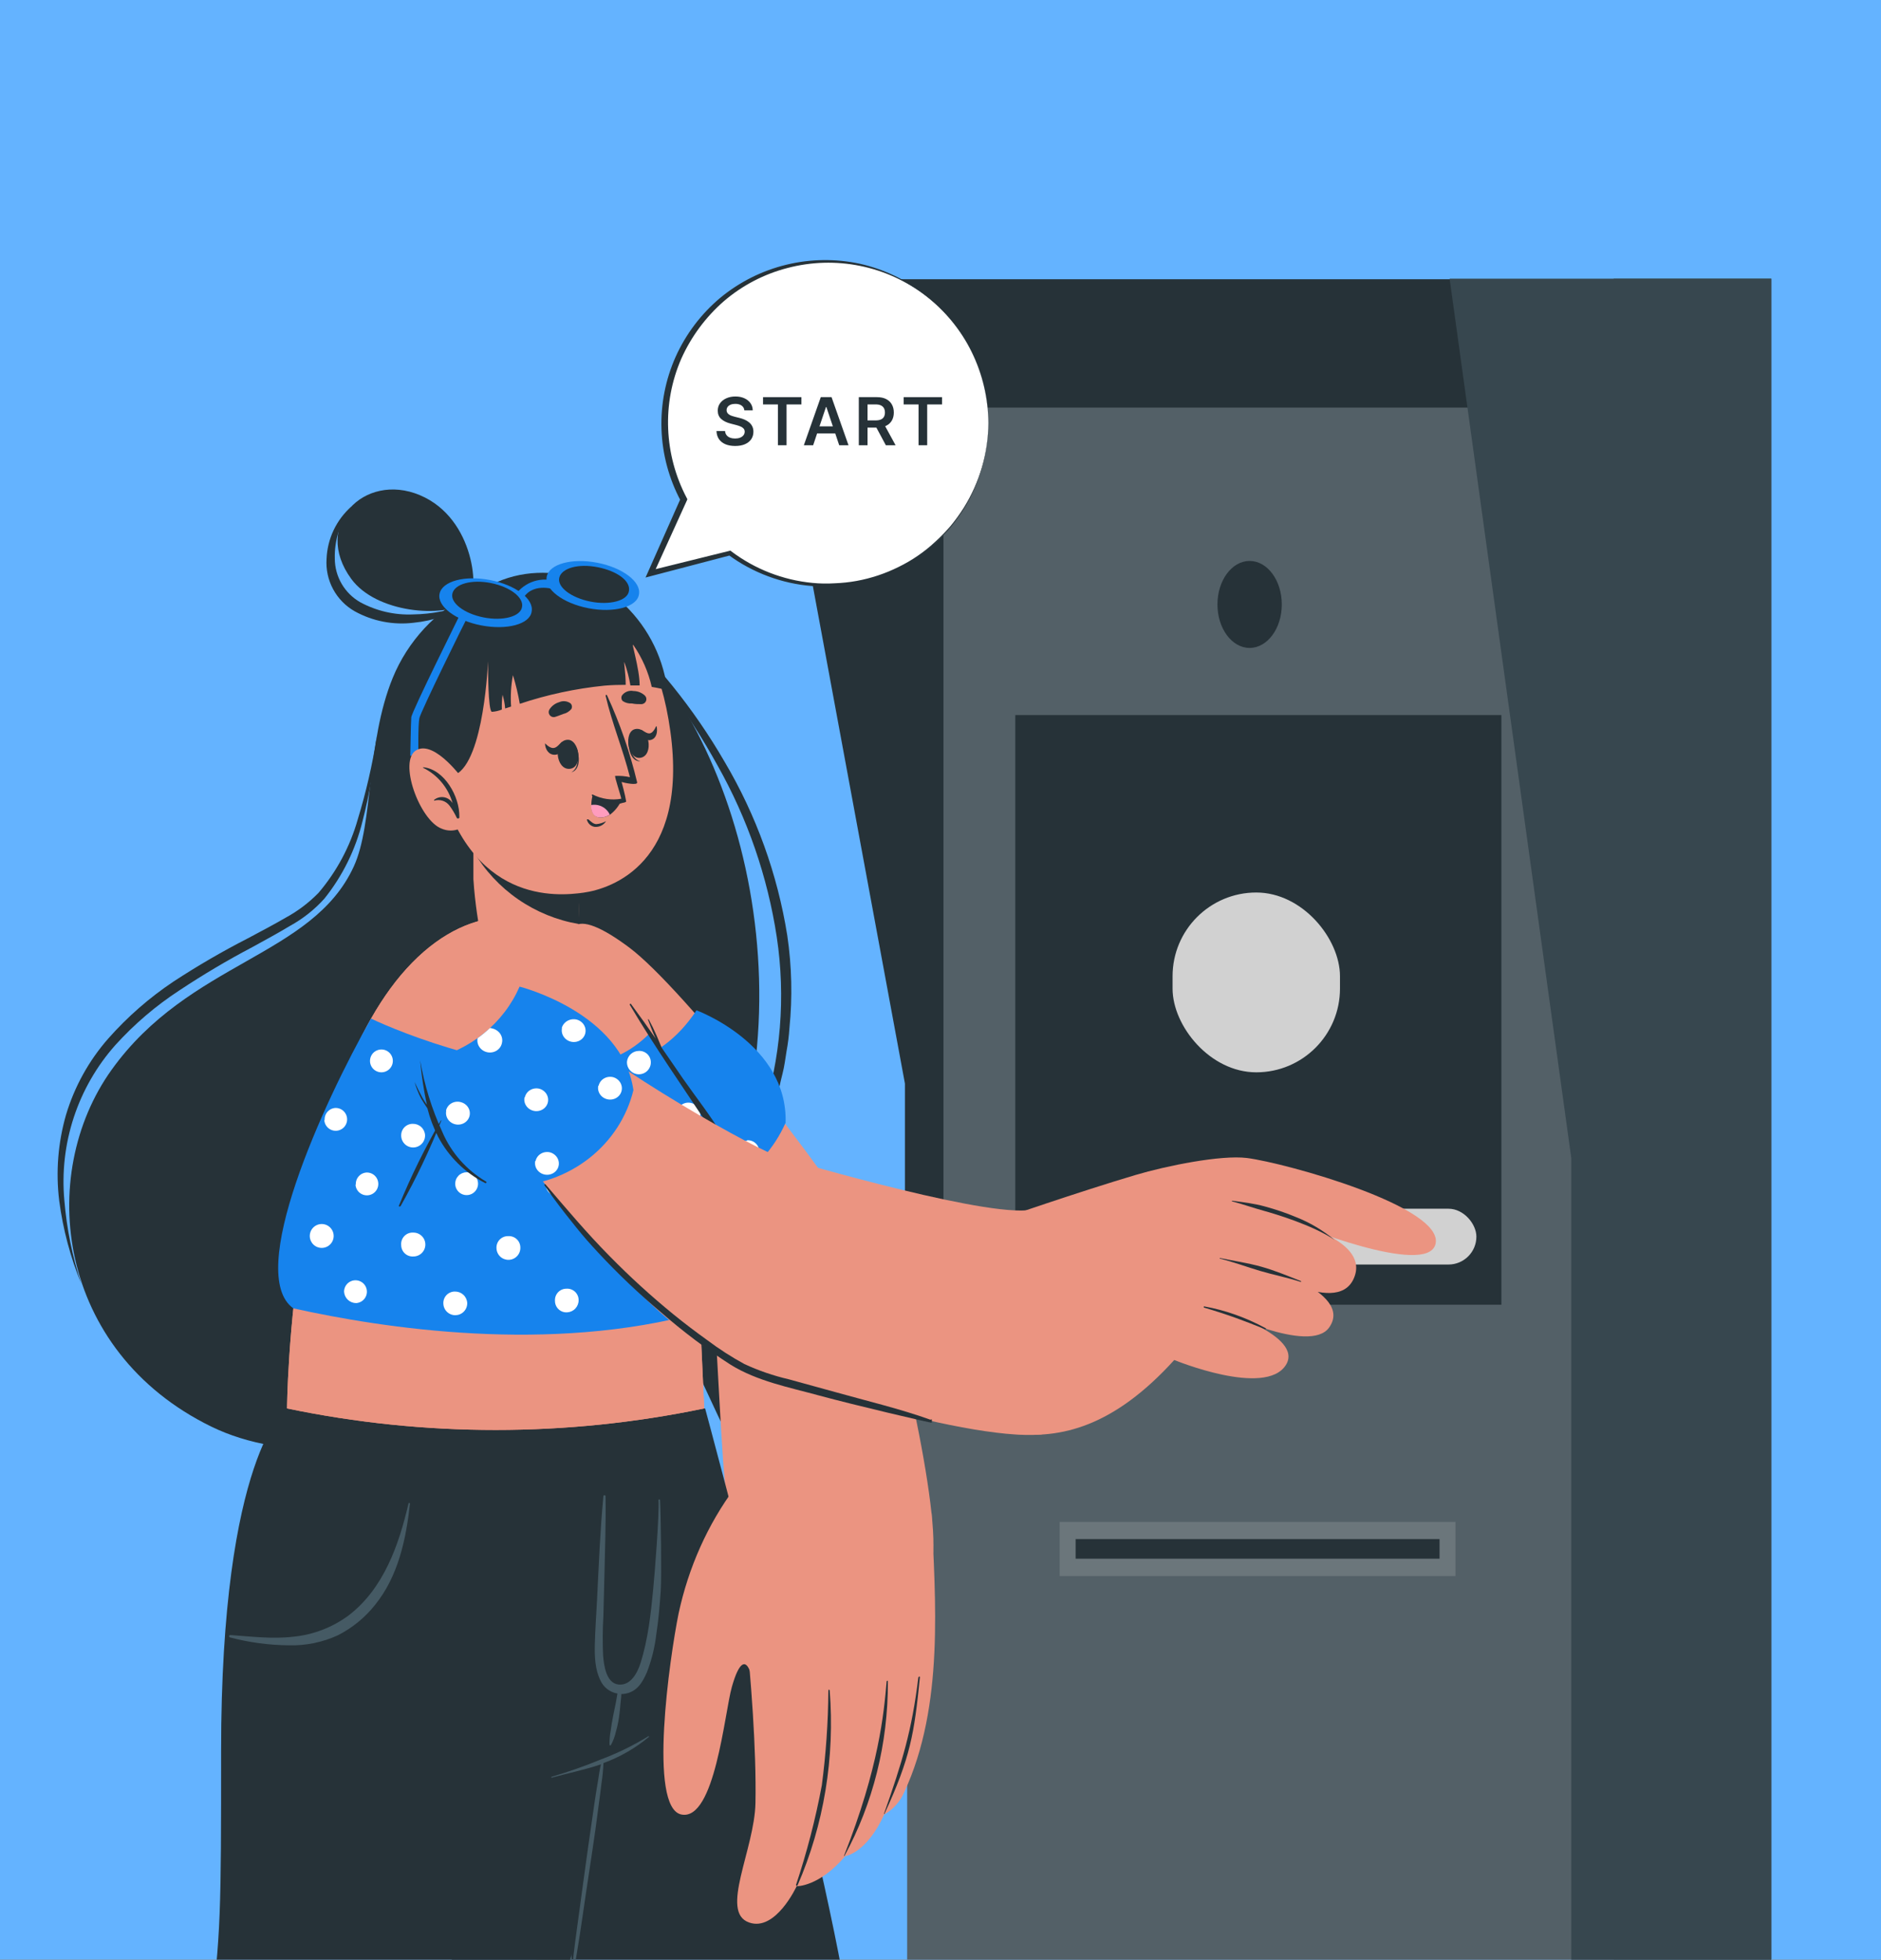<svg width="311" height="324" viewBox="0 0 311 324" fill="none" xmlns="http://www.w3.org/2000/svg">
<rect x="0" y="0" width="311" height="324" fill="#333333" stroke="none"/>
<g clip-path="url(#clip0_1_1929)">
<rect width="326" height="328" transform="translate(-4 -4)" fill="#64B3FF"/>
<path d="M149.987 348H266.794V193.848L149.987 193.848V348Z" fill="#536067"/>
<path d="M125.015 46.205L156.019 68.932L156.319 198.569H149.618V179.15L125.015 46.205Z" fill="#263238"/>
<path d="M240.944 46.173L244.62 68.914H155.948L124.957 46.173H240.944Z" fill="#263238"/>
<path d="M260.007 67.388H155.989V200.036H260.007V67.388Z" fill="#536067"/>
<path d="M248.235 118.229H167.867V215.722H248.235V118.229Z" fill="#263238"/>
<path d="M259.791 348H292.866V46.075L239.677 46.075L259.791 191.472V348Z" fill="#37474F"/>
<path d="M292.867 46.075H266.794V348H292.867V46.075Z" fill="#37474F"/>
<path opacity="0.2" d="M240.646 251.624H175.208V260.582H240.646V251.624Z" fill="#CECECE"/>
<path d="M238.012 254.469H177.841V257.711H238.012V254.469Z" fill="#263238"/>
<ellipse cx="206.61" cy="99.936" rx="5.319" ry="7.19" fill="#263238"/>
<rect x="216.424" y="199.848" width="27.679" height="9.226" rx="4.613" fill="#D1D1D1"/>
<rect x="193.87" y="147.566" width="27.679" height="29.729" rx="13.84" fill="#D1D1D1"/>
<path d="M96.047 98.968C119.831 113.325 135.076 160.855 118.716 199.09C104.85 231.432 58.983 247.621 34.935 235.871C9.394 223.384 5.975 194.311 18.443 176.893C31.326 158.909 51.634 158.21 58.492 143.267C61.779 136.108 60.532 122.846 64.933 112.078C69.864 99.988 83.843 91.657 96.047 98.968Z" fill="#263238"/>
<path d="M77.421 99.528C79.31 98.225 78.63 85.738 69.411 81.865C60.192 77.992 51.578 86.852 58.077 95.712C62.176 101.323 73.208 102.286 77.421 99.528Z" fill="#263238"/>
<path d="M62.308 121.732C61.926 126.457 61.136 131.141 59.947 135.73C58.809 140.422 56.656 144.808 53.637 148.576C52.012 150.381 50.097 151.9 47.97 153.072C45.929 154.3 43.833 155.433 41.773 156.567C37.617 158.752 33.576 161.148 29.664 163.745C25.766 166.29 22.211 169.325 19.085 172.775C15.995 176.252 13.652 180.326 12.199 184.746C10.747 189.165 10.216 193.835 10.641 198.467C11.029 203.158 11.967 207.786 13.437 212.257C11.638 207.861 10.412 203.252 9.791 198.543C9.203 193.767 9.589 188.921 10.924 184.299C12.316 179.662 14.687 175.378 17.876 171.736C21.056 168.135 24.688 164.96 28.682 162.291C32.658 159.688 36.77 157.298 40.999 155.131C43.096 154.017 45.174 152.921 47.195 151.75C49.212 150.659 51.052 149.271 52.655 147.631C55.673 144.093 57.89 139.942 59.153 135.466C60.528 130.968 61.582 126.379 62.308 121.732Z" fill="#263238"/>
<path d="M100.732 102.312C108.27 109.168 114.706 117.146 119.812 125.964C125.034 134.794 128.546 144.529 130.164 154.659C130.916 159.738 131.037 164.89 130.523 169.998C130.44 171.266 130.282 172.528 130.051 173.777C129.843 175.042 129.692 176.327 129.371 177.555C129.05 178.783 128.804 180.067 128.464 181.333L127.274 184.979C123.8 194.585 118.494 203.426 111.651 211.011C113.106 208.914 114.674 206.949 116.053 204.833C117.432 202.718 118.83 200.602 119.963 198.354C122.454 193.981 124.48 189.359 126.008 184.563C129.097 174.997 129.925 164.845 128.426 154.905C126.909 144.944 123.593 135.342 118.641 126.568C113.754 117.72 107.733 109.547 100.732 102.255V102.312Z" fill="#263238"/>
<path d="M58.133 83.716C56.251 86.208 55.272 89.266 55.356 92.387C55.365 93.846 55.758 95.277 56.493 96.537C57.23 97.797 58.283 98.841 59.55 99.566C62.228 101.021 65.251 101.72 68.296 101.587C69.851 101.565 71.4 101.4 72.925 101.096C74.49 100.86 75.997 100.327 77.364 99.528C76.149 100.622 74.712 101.441 73.151 101.927C71.603 102.456 70 102.804 68.372 102.966C65.017 103.37 61.62 102.709 58.662 101.077C57.143 100.218 55.898 98.945 55.072 97.407C54.246 95.869 53.873 94.129 53.996 92.387C54.062 90.737 54.463 89.117 55.174 87.627C55.885 86.136 56.892 84.806 58.133 83.716Z" fill="#263238"/>
<path d="M142.595 280.435L141.915 280.605C131.411 260.052 100.846 202.17 93.818 168.468C91.929 159.854 92.892 156.246 94.895 155.566L142.595 280.435Z" fill="#263238"/>
<path d="M120.169 247.854C119.324 242.615 118.534 221.104 117.693 210.582C117.418 207.054 101.027 175.872 96.202 163.453C91.659 151.799 94.869 149.817 104.03 156.658C113.192 163.499 137.133 194.384 142.291 203.585C147.448 212.785 155.439 249.096 154.208 257.369C153.343 262.998 121.005 253.002 120.169 247.854Z" fill="#EB9481"/>
<path d="M99.702 176.489C99.702 176.489 108.826 176.735 115.154 167.043C115.154 167.043 130.267 172.597 129.889 185.632C128.023 189.851 124.872 193.373 120.886 195.697C116.901 198.02 112.284 199.027 107.693 198.573C107.693 198.573 98.285 194.87 99.702 176.489Z" fill="#1683ED"/>
<path d="M100.335 184.223C99.969 184.248 99.617 184.381 99.324 184.603C99.032 184.826 98.81 185.129 98.687 185.476C98.564 185.822 98.545 186.197 98.632 186.555C98.72 186.912 98.909 187.236 99.178 187.487C99.447 187.738 99.783 187.906 100.145 187.969C100.508 188.031 100.88 187.987 101.218 187.841C101.555 187.695 101.843 187.453 102.045 187.146C102.248 186.839 102.356 186.48 102.357 186.112C102.357 185.852 102.305 185.595 102.201 185.357C102.098 185.119 101.947 184.904 101.758 184.727C101.568 184.55 101.344 184.413 101.099 184.327C100.854 184.24 100.594 184.205 100.335 184.223ZM113.767 182.239C113.251 182.264 112.765 182.489 112.412 182.866C112.059 183.244 111.867 183.744 111.878 184.26C111.878 184.784 112.086 185.286 112.456 185.656C112.826 186.027 113.328 186.235 113.852 186.235C114.376 186.235 114.878 186.027 115.248 185.656C115.618 185.286 115.826 184.784 115.826 184.26C115.839 183.985 115.795 183.709 115.697 183.452C115.599 183.194 115.448 182.959 115.255 182.762C115.061 182.565 114.829 182.41 114.573 182.307C114.317 182.204 114.043 182.155 113.767 182.164V182.239ZM123.515 188.605C123.148 188.631 122.796 188.763 122.504 188.986C122.211 189.209 121.989 189.512 121.866 189.859C121.744 190.205 121.724 190.58 121.812 190.937C121.899 191.295 122.088 191.619 122.357 191.87C122.626 192.121 122.962 192.288 123.324 192.351C123.687 192.414 124.06 192.37 124.397 192.224C124.735 192.078 125.022 191.836 125.225 191.529C125.427 191.222 125.535 190.862 125.536 190.495C125.547 190.229 125.502 189.963 125.404 189.716C125.306 189.469 125.156 189.245 124.965 189.06C124.774 188.874 124.547 188.731 124.297 188.64C124.047 188.548 123.78 188.511 123.515 188.53V188.605ZM109.101 193.517C108.841 193.516 108.584 193.569 108.346 193.672C108.108 193.775 107.893 193.927 107.716 194.116C107.539 194.306 107.403 194.53 107.316 194.775C107.229 195.019 107.194 195.279 107.212 195.538C107.212 196.062 107.42 196.564 107.79 196.934C108.16 197.305 108.662 197.513 109.186 197.513C109.709 197.513 110.212 197.305 110.582 196.934C110.952 196.564 111.16 196.062 111.16 195.538C111.192 195.258 111.162 194.975 111.07 194.708C110.979 194.442 110.829 194.199 110.631 193.998C110.434 193.797 110.194 193.643 109.929 193.546C109.664 193.45 109.381 193.414 109.101 193.442V193.517Z" fill="white"/>
<path d="M60.573 232.866C60.573 232.866 75.562 328.3 76.185 334.285H140.56C137.329 309.534 116.583 232.866 116.583 232.866H60.573Z" fill="#263238"/>
<path d="M89.07 270.231H74.161C74.161 270.231 84.514 308.289 91.611 334.528H95.634L89.07 270.231Z" fill="#455A64"/>
<path d="M89.689 334.366C98.231 324.64 113.491 232.736 113.491 232.736L47.362 232.794C47.362 232.794 36.556 240.63 36.556 289.511C36.556 315.198 36.556 320.455 34.612 334.366H89.689Z" fill="#263238"/>
<path d="M98.349 271.812C98.412 269.392 98.584 266.973 98.711 264.553C98.998 258.819 99.222 253.085 99.762 247.392C99.762 247.345 99.781 247.3 99.814 247.266C99.848 247.233 99.893 247.214 99.941 247.214C99.988 247.214 100.033 247.233 100.066 247.266C100.1 247.3 100.119 247.345 100.119 247.392C100.193 251.813 100.021 256.245 99.929 260.666C99.883 262.873 99.82 265.086 99.757 267.3C99.635 269.409 99.62 271.524 99.711 273.635C99.831 275.229 100.188 278.326 102.302 278.521C104.29 278.698 105.382 276.583 105.882 275.034C107.14 271.101 107.606 266.852 107.996 262.758C108.244 260.333 109.014 250.471 108.876 248.023C108.876 247.862 109.117 247.868 109.128 248.023C109.266 250.517 109.404 260.551 109.243 263.039C109.082 265.425 108.881 267.821 108.514 270.189C108.266 272.349 107.743 274.469 106.956 276.496C106.221 278.171 105.348 279.656 103.434 280.023C103.201 280.068 102.965 280.091 102.727 280.092C102.727 280.608 102.635 281.124 102.595 281.628C102.538 282.431 102.44 283.228 102.331 284.025C102.215 284.8 102.048 285.566 101.831 286.318C101.66 287.091 101.382 287.836 101.004 288.532C100.989 288.553 100.967 288.569 100.943 288.578C100.918 288.587 100.891 288.588 100.866 288.581C100.841 288.574 100.819 288.56 100.802 288.54C100.785 288.519 100.776 288.495 100.774 288.469C100.757 287.699 100.823 286.931 100.969 286.175C101.078 285.395 101.187 284.61 101.348 283.841C101.509 283.073 101.653 282.322 101.814 281.548C101.917 281.043 101.992 280.522 102.084 280.006C101.47 279.903 100.891 279.65 100.399 279.268C99.908 278.887 99.519 278.39 99.268 277.821C98.372 276.038 98.297 273.836 98.349 271.812Z" fill="#455A64"/>
<path d="M38.054 270.333C41.556 270.573 45.012 271.021 48.526 270.608C51.835 270.279 54.994 269.057 57.667 267.071C63.443 262.633 65.974 255.381 67.539 248.576C67.548 248.547 67.567 248.523 67.592 248.507C67.617 248.491 67.647 248.484 67.677 248.488C67.706 248.492 67.733 248.507 67.753 248.529C67.773 248.552 67.784 248.58 67.785 248.61C67.133 254.509 65.848 260.615 61.997 265.368C60.332 267.461 58.238 269.17 55.856 270.378C53.311 271.545 50.534 272.11 47.737 272.03C44.459 272.001 41.196 271.564 38.025 270.728C37.979 270.717 37.937 270.69 37.909 270.652C37.881 270.613 37.867 270.566 37.87 270.518C37.874 270.47 37.894 270.425 37.928 270.391C37.962 270.357 38.006 270.336 38.054 270.333Z" fill="#455A64"/>
<path d="M107.185 287.071C104.707 288.599 102.086 289.881 99.36 290.9C96.692 292.003 93.968 292.96 91.198 293.769C91.182 293.775 91.168 293.786 91.159 293.799C91.149 293.813 91.144 293.829 91.144 293.846C91.144 293.863 91.149 293.879 91.159 293.893C91.168 293.906 91.182 293.917 91.198 293.923C93.911 293.167 96.656 292.636 99.36 291.707C99.135 292.616 99.013 293.555 98.87 294.464C98.666 295.628 98.482 296.802 98.309 297.976C97.952 300.335 97.645 302.693 97.288 305.042C96.646 309.759 95.972 314.466 95.35 319.183C94.993 321.807 94.656 324.442 94.432 327.076C94.432 327.188 94.605 327.209 94.626 327.076C95.554 322.42 96.187 317.713 96.88 313.016C97.574 308.319 98.339 303.623 98.921 298.916C99.105 297.568 99.288 296.22 99.451 294.831C99.621 293.722 99.73 292.604 99.778 291.482H99.829C102.531 290.491 105.043 289.044 107.256 287.204C107.399 287.163 107.267 287 107.185 287.071Z" fill="#455A64"/>
<path d="M115.713 217.018L116.431 232.867C93.685 237.612 70.205 237.612 47.46 232.867C47.46 232.867 47.8 179.973 68.126 159.193C78.29 148.803 89.832 149.955 96.973 157.643C98.862 159.533 120.133 185.867 122.155 197.163C123.893 207.1 115.713 217.018 115.713 217.018Z" fill="#EB9481"/>
<path d="M115.713 217.018L116.431 232.867C93.685 237.612 70.205 237.612 47.46 232.867C47.46 232.867 47.8 179.973 68.126 159.193C78.29 148.803 89.832 149.955 96.973 157.643C98.862 159.533 120.133 185.867 122.155 197.163C123.893 207.1 115.713 217.018 115.713 217.018Z" fill="#EB9481"/>
<path d="M115.712 217.018C90.89 223.837 63.384 219.625 48.498 216.319C40.564 210.651 53.316 182.579 61.344 168.411C65.859 170.584 85.789 178.745 98.71 175.722C101.994 174.986 104.993 173.312 107.344 170.905C113.804 179.727 121.021 190.797 122.154 197.144C123.892 207.1 115.712 217.018 115.712 217.018Z" fill="#1683ED"/>
<path d="M100.429 201.867C100.951 201.867 101.45 202.074 101.819 202.443C102.187 202.811 102.394 203.311 102.394 203.832C102.394 204.353 102.187 204.853 101.819 205.221C101.45 205.59 100.951 205.797 100.429 205.797C99.908 205.797 99.409 205.59 99.04 205.221C98.672 204.853 98.465 204.353 98.465 203.832C98.465 203.311 98.672 202.811 99.04 202.443C99.409 202.074 99.908 201.867 100.429 201.867ZM91.758 215.091C91.758 215.351 91.811 215.608 91.914 215.846C92.017 216.084 92.168 216.299 92.358 216.476C92.547 216.653 92.772 216.789 93.016 216.876C93.261 216.963 93.521 216.998 93.78 216.98C94.294 216.951 94.778 216.725 95.13 216.348C95.481 215.972 95.675 215.474 95.669 214.959C95.67 214.699 95.617 214.442 95.514 214.204C95.41 213.966 95.259 213.751 95.07 213.574C94.88 213.397 94.656 213.261 94.411 213.174C94.166 213.087 93.907 213.052 93.648 213.07C93.388 213.069 93.131 213.122 92.893 213.225C92.654 213.328 92.44 213.479 92.263 213.669C92.085 213.859 91.949 214.083 91.862 214.328C91.776 214.572 91.74 214.832 91.758 215.091ZM82.086 206.382C82.101 206.906 82.324 207.402 82.705 207.762C83.085 208.121 83.594 208.315 84.117 208.3C84.641 208.285 85.137 208.062 85.496 207.682C85.856 207.301 86.05 206.793 86.034 206.269C86.035 206.009 85.982 205.752 85.879 205.514C85.776 205.276 85.625 205.062 85.435 204.884C85.246 204.707 85.022 204.571 84.777 204.484C84.532 204.397 84.272 204.362 84.013 204.38C83.752 204.374 83.493 204.423 83.251 204.522C83.01 204.622 82.792 204.771 82.611 204.959C82.43 205.147 82.29 205.371 82.199 205.616C82.109 205.861 82.071 206.122 82.086 206.382ZM73.302 215.526C73.308 215.785 73.365 216.04 73.47 216.277C73.575 216.515 73.726 216.729 73.914 216.908C74.101 217.087 74.322 217.227 74.564 217.32C74.806 217.414 75.064 217.459 75.323 217.453C75.583 217.446 75.838 217.389 76.075 217.284C76.312 217.179 76.526 217.029 76.705 216.841C76.884 216.653 77.025 216.432 77.118 216.19C77.212 215.948 77.257 215.69 77.25 215.431C77.221 214.917 76.995 214.433 76.618 214.081C76.242 213.73 75.744 213.536 75.229 213.542C74.969 213.537 74.712 213.585 74.472 213.683C74.232 213.782 74.014 213.928 73.834 214.114C73.653 214.301 73.512 214.522 73.421 214.765C73.329 215.008 73.289 215.267 73.302 215.526ZM66.331 205.853C66.331 206.113 66.383 206.37 66.487 206.608C66.59 206.847 66.741 207.061 66.93 207.238C67.12 207.416 67.344 207.552 67.589 207.639C67.834 207.725 68.094 207.761 68.353 207.743C68.876 207.743 69.378 207.535 69.749 207.164C70.119 206.794 70.327 206.292 70.327 205.768C70.327 205.245 70.119 204.743 69.749 204.373C69.378 204.002 68.876 203.794 68.353 203.794C68.079 203.774 67.804 203.814 67.546 203.91C67.289 204.007 67.056 204.159 66.864 204.355C66.672 204.551 66.524 204.787 66.432 205.045C66.34 205.304 66.306 205.58 66.331 205.853ZM56.886 213.561C56.915 214.075 57.141 214.559 57.518 214.911C57.894 215.263 58.392 215.456 58.907 215.45C59.274 215.424 59.625 215.292 59.918 215.069C60.211 214.847 60.432 214.544 60.555 214.197C60.678 213.85 60.697 213.475 60.61 213.118C60.523 212.761 60.334 212.437 60.065 212.185C59.796 211.934 59.46 211.767 59.097 211.704C58.735 211.641 58.362 211.686 58.025 211.832C57.687 211.978 57.4 212.219 57.197 212.527C56.995 212.834 56.887 213.193 56.886 213.561ZM51.218 204.399C51.225 204.658 51.282 204.914 51.387 205.151C51.492 205.388 51.642 205.602 51.83 205.781C52.018 205.96 52.239 206.1 52.481 206.194C52.723 206.287 52.981 206.332 53.24 206.326C53.499 206.32 53.755 206.262 53.992 206.157C54.229 206.052 54.443 205.902 54.622 205.714C54.801 205.526 54.941 205.305 55.035 205.063C55.128 204.822 55.173 204.564 55.167 204.304C55.154 203.781 54.934 203.284 54.555 202.922C54.176 202.561 53.669 202.365 53.145 202.377C52.622 202.39 52.125 202.61 51.763 202.989C51.402 203.368 51.206 203.875 51.218 204.399ZM58.775 195.86C58.797 196.228 58.926 196.582 59.147 196.877C59.367 197.172 59.67 197.397 60.016 197.523C60.363 197.648 60.738 197.67 61.097 197.585C61.456 197.5 61.782 197.311 62.035 197.043C62.288 196.775 62.457 196.439 62.521 196.076C62.585 195.713 62.541 195.339 62.396 195C62.25 194.661 62.008 194.373 61.701 194.17C61.393 193.967 61.033 193.858 60.664 193.858C60.411 193.865 60.162 193.923 59.931 194.028C59.701 194.133 59.495 194.284 59.324 194.471C59.153 194.658 59.021 194.877 58.936 195.115C58.852 195.354 58.816 195.607 58.831 195.86H58.775ZM53.618 185.187C53.64 185.555 53.769 185.908 53.99 186.204C54.21 186.499 54.512 186.723 54.859 186.849C55.205 186.975 55.581 186.997 55.94 186.911C56.298 186.826 56.624 186.638 56.877 186.37C57.13 186.102 57.299 185.765 57.364 185.402C57.428 185.039 57.384 184.665 57.239 184.327C57.093 183.988 56.851 183.699 56.544 183.496C56.236 183.293 55.875 183.185 55.507 183.184C55.254 183.191 55.005 183.249 54.774 183.355C54.544 183.46 54.337 183.611 54.166 183.797C53.995 183.984 53.864 184.203 53.779 184.442C53.695 184.681 53.659 184.934 53.674 185.187H53.618ZM107.174 195.558C107.174 196.081 107.382 196.584 107.752 196.954C108.122 197.324 108.624 197.532 109.148 197.532C109.671 197.532 110.173 197.324 110.544 196.954C110.914 196.584 111.122 196.081 111.122 195.558C111.122 195.034 110.914 194.532 110.544 194.162C110.173 193.792 109.671 193.584 109.148 193.584C108.624 193.584 108.122 193.792 107.752 194.162C107.382 194.532 107.174 195.034 107.174 195.558ZM108.439 212.276C108.452 212.8 108.672 213.297 109.051 213.658C109.43 214.02 109.937 214.216 110.461 214.203C110.984 214.191 111.481 213.971 111.843 213.592C112.204 213.213 112.4 212.705 112.387 212.182C112.388 211.922 112.335 211.665 112.232 211.427C112.129 211.189 111.978 210.974 111.788 210.797C111.599 210.62 111.374 210.484 111.13 210.397C110.885 210.31 110.625 210.275 110.366 210.293C110.115 210.288 109.865 210.333 109.632 210.426C109.398 210.518 109.185 210.657 109.006 210.833C108.826 211.009 108.684 211.218 108.587 211.45C108.489 211.682 108.439 211.931 108.439 212.182V212.276ZM116.506 202.925C116.505 203.185 116.558 203.442 116.661 203.68C116.764 203.918 116.915 204.133 117.105 204.31C117.295 204.487 117.519 204.624 117.763 204.71C118.008 204.797 118.268 204.833 118.527 204.814C118.894 204.789 119.245 204.656 119.538 204.434C119.831 204.211 120.052 203.908 120.175 203.561C120.298 203.215 120.317 202.84 120.23 202.482C120.143 202.125 119.953 201.801 119.685 201.55C119.416 201.299 119.08 201.131 118.717 201.069C118.355 201.006 117.982 201.05 117.645 201.196C117.307 201.342 117.019 201.584 116.817 201.891C116.615 202.198 116.507 202.558 116.506 202.925ZM103.66 175.647C103.66 176.17 103.868 176.672 104.238 177.043C104.608 177.413 105.11 177.621 105.634 177.621C106.158 177.621 106.66 177.413 107.03 177.043C107.4 176.672 107.608 176.17 107.608 175.647C107.609 175.387 107.556 175.13 107.453 174.892C107.35 174.654 107.199 174.439 107.009 174.262C106.819 174.085 106.595 173.948 106.35 173.862C106.106 173.775 105.846 173.74 105.587 173.758C105.102 173.769 104.638 173.958 104.283 174.289C103.927 174.62 103.706 175.069 103.66 175.552V175.647ZM111.84 184.28C111.84 184.804 112.048 185.306 112.418 185.676C112.788 186.046 113.29 186.254 113.814 186.254C114.337 186.254 114.839 186.046 115.21 185.676C115.58 185.306 115.788 184.804 115.788 184.28C115.788 183.756 115.58 183.254 115.21 182.884C114.839 182.514 114.337 182.306 113.814 182.306C113.29 182.306 112.788 182.514 112.418 182.884C112.048 183.254 111.84 183.756 111.84 184.28ZM90.228 195.955C90.251 196.323 90.38 196.676 90.6 196.971C90.821 197.267 91.123 197.491 91.47 197.617C91.816 197.743 92.192 197.764 92.551 197.679C92.909 197.594 93.235 197.406 93.488 197.138C93.741 196.869 93.91 196.533 93.974 196.17C94.038 195.807 93.995 195.433 93.849 195.095C93.704 194.756 93.462 194.467 93.154 194.264C92.847 194.061 92.486 193.953 92.117 193.952C91.868 193.952 91.621 194.002 91.39 194.098C91.16 194.194 90.951 194.335 90.775 194.512C90.599 194.69 90.46 194.9 90.367 195.131C90.273 195.363 90.226 195.61 90.228 195.86V195.955ZM90.228 179.274C90.254 179.641 90.386 179.992 90.609 180.285C90.832 180.578 91.135 180.799 91.481 180.922C91.828 181.045 92.203 181.064 92.56 180.977C92.918 180.89 93.242 180.7 93.493 180.431C93.744 180.163 93.911 179.827 93.974 179.464C94.037 179.102 93.993 178.729 93.847 178.391C93.701 178.054 93.459 177.766 93.152 177.564C92.845 177.362 92.485 177.253 92.117 177.253C91.866 177.252 91.617 177.303 91.386 177.4C91.154 177.497 90.944 177.64 90.768 177.819C90.592 177.999 90.454 178.211 90.361 178.445C90.269 178.678 90.223 178.928 90.228 179.179V179.274ZM75.267 195.841C75.292 196.208 75.425 196.56 75.647 196.852C75.87 197.145 76.173 197.367 76.52 197.489C76.866 197.612 77.241 197.631 77.599 197.544C77.956 197.457 78.28 197.268 78.531 196.999C78.782 196.73 78.95 196.394 79.013 196.032C79.075 195.669 79.031 195.296 78.885 194.959C78.739 194.621 78.497 194.334 78.19 194.131C77.883 193.929 77.524 193.821 77.156 193.82C76.904 193.82 76.656 193.87 76.424 193.967C76.192 194.065 75.982 194.207 75.806 194.386C75.63 194.566 75.492 194.779 75.4 195.012C75.307 195.246 75.262 195.496 75.267 195.747V195.841ZM66.331 187.794C66.344 188.317 66.564 188.814 66.943 189.176C67.322 189.537 67.829 189.733 68.353 189.721C68.876 189.708 69.373 189.488 69.735 189.109C70.096 188.73 70.292 188.223 70.279 187.699C70.255 187.183 70.03 186.697 69.653 186.344C69.275 185.991 68.775 185.8 68.258 185.81C68.007 185.805 67.757 185.85 67.524 185.943C67.29 186.036 67.077 186.174 66.898 186.35C66.718 186.526 66.576 186.736 66.479 186.967C66.381 187.199 66.331 187.448 66.331 187.699V187.794ZM61.174 175.401C61.173 175.661 61.226 175.918 61.329 176.156C61.432 176.394 61.584 176.609 61.773 176.786C61.963 176.963 62.187 177.1 62.432 177.186C62.676 177.273 62.936 177.308 63.195 177.29C63.562 177.265 63.914 177.132 64.206 176.91C64.499 176.687 64.721 176.384 64.844 176.037C64.966 175.691 64.986 175.316 64.898 174.958C64.811 174.601 64.622 174.277 64.353 174.026C64.084 173.775 63.748 173.607 63.386 173.544C63.023 173.482 62.651 173.526 62.313 173.672C61.975 173.818 61.688 174.06 61.486 174.367C61.283 174.674 61.175 175.033 61.174 175.401ZM82.955 187.397C82.955 187.657 83.008 187.914 83.111 188.152C83.214 188.39 83.365 188.605 83.555 188.782C83.744 188.959 83.968 189.095 84.213 189.182C84.458 189.269 84.718 189.304 84.977 189.286C85.5 189.286 86.002 189.078 86.373 188.708C86.743 188.338 86.951 187.836 86.951 187.312C86.951 186.788 86.743 186.286 86.373 185.916C86.002 185.546 85.5 185.338 84.977 185.338C84.711 185.319 84.445 185.356 84.195 185.448C83.945 185.539 83.717 185.682 83.526 185.868C83.335 186.053 83.186 186.277 83.087 186.524C82.989 186.771 82.944 187.037 82.955 187.303V187.397ZM98.427 186.264C98.453 186.63 98.585 186.982 98.808 187.275C99.03 187.567 99.334 187.789 99.68 187.912C100.027 188.035 100.402 188.054 100.759 187.967C101.116 187.879 101.441 187.69 101.692 187.421C101.943 187.152 102.11 186.816 102.173 186.454C102.236 186.091 102.191 185.719 102.045 185.381C101.899 185.044 101.658 184.756 101.351 184.554C101.043 184.351 100.684 184.243 100.316 184.242C99.818 184.242 99.341 184.439 98.987 184.789C98.633 185.139 98.432 185.615 98.427 186.112V186.264ZM73.642 178.367C73.668 178.734 73.8 179.085 74.023 179.378C74.245 179.671 74.549 179.892 74.895 180.015C75.242 180.138 75.617 180.157 75.974 180.07C76.332 179.983 76.656 179.793 76.907 179.525C77.158 179.256 77.325 178.92 77.388 178.557C77.451 178.195 77.406 177.822 77.26 177.485C77.114 177.147 76.873 176.86 76.566 176.657C76.258 176.455 75.899 176.347 75.531 176.346C75.272 176.345 75.015 176.398 74.776 176.501C74.538 176.604 74.324 176.755 74.146 176.945C73.969 177.135 73.833 177.359 73.746 177.603C73.659 177.848 73.624 178.108 73.642 178.367Z" fill="white"/>
<path d="M112.898 178.31C111.727 176.61 110.575 174.91 109.403 173.229L108.572 171.245C108.175 170.32 107.703 169.356 107.25 168.525C107.25 168.525 107.099 168.525 107.118 168.525C107.476 169.469 107.816 170.414 108.232 171.34C108.303 171.468 108.366 171.601 108.421 171.736C107.118 169.847 105.776 167.958 104.378 166.069C104.374 166.048 104.365 166.028 104.351 166.011C104.338 165.995 104.32 165.981 104.301 165.973C104.281 165.964 104.259 165.961 104.238 165.963C104.216 165.964 104.196 165.971 104.178 165.983C104.159 165.995 104.144 166.01 104.134 166.029C104.123 166.048 104.117 166.069 104.116 166.09C104.116 166.112 104.12 166.133 104.13 166.152C104.139 166.172 104.153 166.189 104.171 166.201C108.27 173.134 112.936 179.765 117.394 186.528C119.492 189.433 120.971 192.738 121.739 196.238C122.276 199.645 122.05 203.129 121.078 206.439C120.537 208.289 119.842 210.09 119 211.823C118.18 213.662 117.119 215.384 115.845 216.942C115.83 216.958 115.819 216.977 115.812 216.998C115.805 217.018 115.802 217.04 115.804 217.062C115.807 217.084 115.814 217.105 115.825 217.123C115.836 217.142 115.851 217.158 115.869 217.171C115.887 217.183 115.907 217.192 115.929 217.195C115.95 217.199 115.972 217.198 115.993 217.193C116.014 217.187 116.034 217.177 116.051 217.163C116.068 217.149 116.081 217.132 116.091 217.112C117.111 215.639 118.263 214.335 119.189 212.805C120.067 211.364 120.813 209.847 121.418 208.271C122.644 205.146 123.216 201.803 123.099 198.448C122.759 190.722 117.186 184.45 112.898 178.31Z" fill="#263238"/>
<path d="M72.966 185.291C71.041 190.147 68.791 194.869 66.232 199.424C66.096 199.527 65.885 199.498 65.963 199.32C67.947 194.478 70.262 189.778 72.891 185.253C72.891 185.253 72.974 185.238 72.966 185.291Z" fill="#263238"/>
<path d="M80.16 157.889C80.765 159.249 89.323 167.221 95.783 165.672C97.88 165.162 95.632 153.582 95.632 153.582V152.675L96.048 140.169L80.236 133.803L77.969 132.99C77.969 132.99 78.082 136.41 78.271 140.679C78.271 140.887 78.271 141.076 78.271 141.284C78.271 141.491 78.271 141.756 78.271 141.983C78.271 142.625 78.271 143.267 78.271 143.872C78.271 144.476 78.271 144.835 78.271 145.364L78.385 146.894C78.719 150.596 79.313 154.27 80.16 157.889Z" fill="#EB9481"/>
<path d="M78.308 140.774C80.155 143.916 82.665 146.617 85.664 148.689C88.662 150.761 92.077 152.154 95.669 152.77L96.085 140.264L80.273 133.898L78.006 133.085C78.006 133.085 78.119 136.41 78.308 140.774Z" fill="#263238"/>
<path d="M110.839 120.938C113.842 142.682 101.148 146.951 96.463 147.593C92.212 148.179 77.572 149.615 72.396 128.287C67.219 106.959 76.325 98.684 85.997 96.833C95.669 94.982 107.835 99.213 110.839 120.938Z" fill="#EB9481"/>
<path d="M106.003 116.423C105.493 116.423 105.002 116.423 104.492 116.31C103.952 116.353 103.413 116.213 102.962 115.913C102.84 115.791 102.763 115.631 102.743 115.46C102.722 115.289 102.759 115.116 102.848 114.969C103.063 114.682 103.354 114.463 103.689 114.336C104.023 114.209 104.387 114.179 104.737 114.251C105.439 114.258 106.113 114.528 106.626 115.006C106.744 115.125 106.824 115.276 106.854 115.44C106.885 115.605 106.865 115.774 106.798 115.927C106.731 116.08 106.619 116.21 106.477 116.298C106.335 116.386 106.17 116.43 106.003 116.423Z" fill="#263238"/>
<path d="M91.683 118.558C92.193 118.426 92.628 118.218 93.119 118.048C93.642 117.93 94.113 117.645 94.46 117.236C94.547 117.086 94.581 116.912 94.557 116.741C94.533 116.569 94.452 116.411 94.328 116.291C94.058 116.096 93.741 115.975 93.409 115.942C93.077 115.909 92.742 115.964 92.439 116.102C91.761 116.301 91.181 116.745 90.814 117.349C90.742 117.486 90.709 117.64 90.72 117.794C90.73 117.949 90.784 118.097 90.874 118.223C90.964 118.349 91.088 118.446 91.231 118.506C91.374 118.565 91.531 118.583 91.683 118.558Z" fill="#263238"/>
<path d="M95.348 123.639C95.348 123.639 95.235 123.639 95.348 123.791C95.632 125.264 95.707 126.983 94.461 127.701C95.991 127.285 95.859 124.981 95.348 123.639Z" fill="#263238"/>
<path d="M93.781 122.317C91.382 122.525 91.891 127.324 94.196 127.116C96.501 126.908 95.783 122.147 93.781 122.317Z" fill="#263238"/>
<path d="M92.874 122.695C92.477 123.016 92.137 123.545 91.627 123.658C91.117 123.772 90.55 123.337 90.116 122.903C90.116 123.828 90.682 124.792 91.684 124.792C92.685 124.792 93.138 123.923 93.251 122.903C93.195 122.789 93.025 122.563 92.874 122.695Z" fill="#263238"/>
<path d="M103.868 122.242C103.868 122.242 104 122.242 104 122.355C104.133 123.847 104.51 125.529 105.889 125.869C104.265 125.925 103.868 123.772 103.868 122.242Z" fill="#263238"/>
<path d="M105.04 120.542C107.401 120.088 108.138 124.849 105.946 125.283C103.755 125.718 103.056 120.919 105.04 120.542Z" fill="#263238"/>
<path d="M106.078 120.693C106.493 120.9 106.947 121.297 107.4 121.259C107.853 121.222 108.231 120.636 108.477 120.088C108.477 120.088 108.477 120.088 108.571 120.088C108.741 120.995 108.571 121.977 107.74 122.298C106.909 122.62 106.248 121.902 105.851 121.014C105.756 120.9 105.908 120.617 106.078 120.693Z" fill="#263238"/>
<path d="M97.293 135.484C97.69 135.805 98.087 136.259 98.616 136.259C99.173 136.208 99.714 136.041 100.203 135.768C100.007 136.086 99.727 136.342 99.393 136.509C99.059 136.676 98.685 136.746 98.314 136.712C98 136.662 97.71 136.517 97.481 136.298C97.251 136.079 97.094 135.795 97.029 135.484C97.029 135.484 97.237 135.447 97.293 135.484Z" fill="#263238"/>
<path d="M154.025 250.231C154.624 264.428 156.163 282.01 149.501 296.32C148.79 297.923 147.625 299.219 146.189 300.003C143.261 306.448 139.744 306.893 139.744 306.893C135.412 311.988 131.713 311.868 131.713 311.868C131.713 311.868 128.247 319.411 123.861 317.862C118.927 316.172 124.758 305.818 124.906 298.094C125.235 280.232 121.292 252.13 120.929 246.969L154.025 250.231Z" fill="#EB9481"/>
<path d="M136.959 279.558C136.921 284.787 136.559 290.009 135.877 295.188C134.828 300.781 133.403 306.28 131.614 311.638C131.61 311.671 131.615 311.704 131.63 311.733C131.644 311.762 131.666 311.785 131.694 311.798C131.721 311.811 131.751 311.814 131.78 311.805C131.808 311.797 131.834 311.779 131.852 311.753C136.222 301.722 138.064 290.563 137.177 279.49C137.116 279.307 136.969 279.287 136.959 279.558Z" fill="#263238"/>
<path d="M146.584 278.128C146.141 283.23 145.329 292.197 139.544 306.84C139.544 306.84 139.54 306.946 139.625 306.843C144.349 298.176 146.834 288.224 146.8 278.106C146.837 277.82 146.596 277.781 146.584 278.128Z" fill="#263238"/>
<path d="M151.819 277.459C150.776 286.116 149.141 291.431 146.153 299.896C146.153 299.896 146.149 300.002 146.234 299.899C150.532 290.576 151.16 286.659 152.093 277.333C152.113 277.138 151.858 277.128 151.819 277.459Z" fill="#263238"/>
<path d="M124.09 276.559C123.313 274.221 122.207 274.663 121.001 278.922C119.795 283.18 118.199 301.101 112.665 300.008C107.131 298.916 110.733 273.988 112.195 266.78C113.831 259.15 117.017 252.033 121.503 245.985C121.885 251.011 123.224 266.715 124.09 276.559Z" fill="#EB9481"/>
<path d="M102.772 129.288C102.772 129.288 103.377 131.461 103.528 132.5C103.528 132.613 103.282 132.688 102.942 132.745C102.066 133.029 101.128 133.066 100.232 132.853C99.336 132.64 98.516 132.184 97.861 131.536C97.847 131.516 97.841 131.493 97.841 131.469C97.842 131.445 97.85 131.422 97.865 131.403C97.88 131.384 97.9 131.371 97.923 131.364C97.946 131.357 97.97 131.358 97.993 131.366C99.45 132.103 101.107 132.349 102.716 132.065C102.716 131.763 101.544 128.287 101.714 128.287C102.532 128.249 103.352 128.319 104.151 128.495C103.018 123.942 101.185 119.597 100.128 115.025C100.128 114.874 100.316 114.799 100.392 115.025C102.509 119.624 104.167 124.42 105.341 129.345C105.474 129.911 103.226 129.439 102.772 129.288Z" fill="#263238"/>
<path d="M102.753 132.311C102.333 133.25 101.684 134.069 100.864 134.691C100.399 135.013 99.843 135.178 99.277 135.163C98.049 135.163 97.766 134.087 97.766 133.104C97.773 132.595 97.836 132.088 97.955 131.593C99.438 132.334 101.118 132.585 102.753 132.311Z" fill="#263238"/>
<path d="M100.827 134.691C100.361 135.013 99.806 135.178 99.24 135.163C98.012 135.163 97.729 134.086 97.729 133.104C98.348 132.986 98.989 133.078 99.55 133.366C100.111 133.653 100.56 134.119 100.827 134.691Z" fill="#FF9CBD"/>
<path d="M74.303 128.362C79.668 127.985 80.594 111.361 80.689 109.339C80.689 110.624 80.689 117.444 81.312 117.689C81.884 117.661 82.447 117.533 82.974 117.311C82.947 116.497 82.985 115.682 83.088 114.874C83.315 115.612 83.461 116.372 83.522 117.141L84.504 116.82C84.382 115.083 84.484 113.337 84.807 111.625C85.286 113.18 85.665 114.763 85.94 116.367C90.481 114.85 95.175 113.842 99.938 113.363C101.261 113.25 102.432 113.231 103.452 113.231C103.452 111.228 103.074 109.094 103.244 109.547C103.691 110.772 104.02 112.037 104.227 113.325H105.757C105.757 110.473 104.264 105.996 104.737 106.676C106.172 108.762 107.198 111.102 107.759 113.571C109.648 113.873 110.253 114.232 110.291 113.722C109.492 108.155 106.74 103.053 102.527 99.327C95.556 93.244 82.087 92.167 74.889 102.217C74.889 102.217 68.825 106.506 68.088 113.099C67.352 119.692 71.186 128.589 74.303 128.362Z" fill="#263238"/>
<path d="M87.898 101.133C87.596 103.227 83.768 104.22 79.554 103.4C75.339 102.581 72.242 100.243 72.675 98.168C73.109 96.093 76.825 95.084 81.039 95.904C85.253 96.723 88.316 99.037 87.898 101.133Z" fill="#1683ED"/>
<path d="M86.312 100.35C86.083 101.939 83.164 102.719 79.954 102.083C76.743 101.447 74.404 99.677 74.802 98.112C75.2 96.548 77.966 95.764 81.158 96.398C84.349 97.031 86.614 98.79 86.312 100.35Z" fill="#263238"/>
<path d="M86.581 98.766L85.489 97.997C86.328 96.979 87.48 96.268 88.766 95.974C90.051 95.68 91.398 95.82 92.596 96.372L92.094 97.597C91.95 97.538 88.37 96.161 86.581 98.766Z" fill="#1683ED"/>
<path d="M67.828 124.953C67.861 124.728 67.915 119.602 68.002 118.603C68.089 117.603 76.228 101.316 76.242 101.222L76.752 101.658L77.315 101.988C76.822 102.89 69.577 117.609 69.338 118.738C69.098 119.868 69.169 124.918 69.18 124.976L67.828 124.953Z" fill="#1683ED"/>
<path d="M105.643 98.278C105.34 100.372 101.491 101.381 97.277 100.561C93.062 99.742 89.983 97.407 90.398 95.329C90.813 93.251 94.55 92.227 98.764 93.046C102.979 93.865 106.036 96.216 105.643 98.278Z" fill="#1683ED"/>
<path d="M103.985 97.733C103.755 99.322 100.817 100.1 97.626 99.466C94.434 98.833 92.076 97.06 92.474 95.496C92.872 93.931 95.62 93.145 98.83 93.781C102.04 94.417 104.303 96.061 103.985 97.733Z" fill="#263238"/>
<path d="M76.779 129.156C76.779 129.156 71.962 122.299 68.863 124.018C65.765 125.737 69.373 135.673 73.038 137.015C73.496 137.211 73.988 137.314 74.485 137.32C74.983 137.325 75.477 137.232 75.939 137.046C76.4 136.86 76.821 136.585 77.176 136.235C77.531 135.886 77.813 135.471 78.007 135.012L76.779 129.156Z" fill="#EB9481"/>
<path d="M69.959 126.851C69.959 126.851 69.959 126.851 69.959 126.946C71.137 127.524 72.18 128.344 73.02 129.354C73.86 130.363 74.478 131.538 74.832 132.802C74.683 132.546 74.481 132.326 74.239 132.157C73.996 131.987 73.72 131.872 73.429 131.82C73.138 131.768 72.839 131.78 72.553 131.855C72.267 131.93 72 132.066 71.772 132.254C71.772 132.254 71.772 132.405 71.772 132.386C72.225 132.244 72.71 132.244 73.162 132.386C73.615 132.528 74.013 132.805 74.303 133.18C74.775 133.81 75.18 134.487 75.512 135.201C75.626 135.446 76.041 135.314 75.947 135.05C76.022 131.725 73.472 127.172 69.959 126.851Z" fill="#263238"/>
<path d="M75.388 173.384C85.159 191.271 103.993 215.167 117.068 222.97C123.592 226.863 159.381 238.321 172.093 237.175C176.646 236.781 175.616 198.293 171.176 199.863C165.148 201.91 132.494 192.306 129.011 191.326C125.529 190.346 101.82 177.284 89.908 166.678C73.611 152.089 67.227 158.468 75.388 173.384Z" fill="#EB9481"/>
<path d="M164.907 201.71C164.907 201.71 178.623 196.971 187.751 194.268C192.841 192.756 201.829 190.931 206.162 191.46C212.575 192.276 238.951 199.587 237.335 205.727C235.866 211.218 213.93 202.249 213.93 202.249C213.93 202.249 226.766 205.112 223.779 211.492C220.792 217.873 207.354 208.891 207.354 208.891C207.354 208.891 224.017 213.433 219.767 219.471C216.57 224.058 201.422 216.565 201.422 216.565C201.422 216.565 215.676 220.829 212.6 225.693C209.189 231.062 194.15 224.857 194.15 224.857C184.118 235.917 175.398 237.941 167.381 237.043C165.746 236.87 164.907 201.71 164.907 201.71Z" fill="#EB9481"/>
<path d="M203.723 198.524C205.512 198.766 207.33 198.979 209.089 199.463C210.848 199.946 212.593 200.514 214.294 201.239C216.539 202.12 218.683 203.388 220.685 205.018C216.988 202.525 210.701 200.671 208.942 200.187C207.184 199.704 205.459 199.092 203.7 198.623C203.652 198.611 203.676 198.512 203.723 198.524Z" fill="#263238"/>
<path d="M201.706 208.002C203.988 208.473 206.277 208.801 208.534 209.432C210.79 210.063 212.854 210.933 215.052 211.797C215.221 211.862 215.129 211.981 214.96 211.917C212.737 211.198 210.623 210.805 208.349 210.131C206.076 209.458 203.905 208.636 201.654 208.09C201.655 208.076 201.678 207.989 201.706 208.002Z" fill="#263238"/>
<path d="M199.084 215.993C202.577 216.62 205.983 217.827 209.249 219.596C209.417 219.679 209.296 219.82 209.119 219.753C205.769 218.394 203.135 217.395 199.056 216.19C199 216.163 199.008 215.981 199.084 215.993Z" fill="#263238"/>
<path d="M70.991 175.171C74.306 174.442 77.384 172.971 79.975 170.878C82.566 168.785 84.598 166.13 85.905 163.127C85.905 163.127 102.883 167.385 104.727 180.245C103.648 184.659 101.095 188.597 97.454 191.465C93.812 194.332 89.279 195.973 84.54 196.14C84.54 196.14 72.592 193.601 70.991 175.171Z" fill="#1683ED"/>
<path d="M81.005 169.972C80.367 170.577 79.686 171.139 78.965 171.653C78.861 172.163 78.973 172.694 79.277 173.13C79.581 173.566 80.051 173.871 80.584 173.978C81.118 174.085 81.671 173.985 82.121 173.7C82.572 173.415 82.884 172.968 82.988 172.458C83.109 171.956 83.021 171.425 82.741 170.979C82.462 170.533 82.013 170.207 81.49 170.07C81.333 170.018 81.17 169.985 81.005 169.972ZM73.781 183.643C73.703 184.003 73.737 184.378 73.877 184.722C74.018 185.066 74.26 185.365 74.574 185.582C74.888 185.799 75.26 185.924 75.643 185.942C76.027 185.96 76.407 185.87 76.735 185.684C77.064 185.497 77.327 185.222 77.493 184.892C77.659 184.562 77.72 184.192 77.669 183.826C77.617 183.461 77.456 183.116 77.205 182.834C76.953 182.553 76.622 182.347 76.253 182.241C75.989 182.16 75.71 182.132 75.436 182.161C75.162 182.189 74.897 182.272 74.66 182.405C74.423 182.538 74.219 182.718 74.06 182.932C73.901 183.147 73.791 183.391 73.738 183.651L73.781 183.643ZM92.917 169.985C92.839 170.344 92.872 170.719 93.013 171.064C93.154 171.408 93.396 171.707 93.71 171.924C94.024 172.14 94.395 172.266 94.779 172.284C95.163 172.302 95.543 172.212 95.871 172.026C96.2 171.839 96.463 171.564 96.629 171.234C96.795 170.904 96.856 170.534 96.804 170.168C96.753 169.803 96.592 169.458 96.34 169.176C96.089 168.895 95.758 168.688 95.388 168.583C95.124 168.516 94.85 168.499 94.581 168.533C94.311 168.568 94.053 168.653 93.819 168.784C93.585 168.915 93.382 169.089 93.219 169.296C93.057 169.504 92.94 169.74 92.873 169.992L92.917 169.985ZM88.498 191.936C88.42 192.296 88.453 192.671 88.594 193.015C88.735 193.36 88.977 193.658 89.291 193.875C89.605 194.092 89.976 194.217 90.36 194.235C90.744 194.253 91.124 194.163 91.452 193.977C91.781 193.791 92.044 193.515 92.21 193.186C92.376 192.856 92.437 192.485 92.385 192.12C92.334 191.754 92.173 191.409 91.921 191.128C91.67 190.846 91.339 190.64 90.969 190.534C90.71 190.468 90.439 190.453 90.174 190.49C89.91 190.527 89.656 190.615 89.43 190.749C89.204 190.884 89.009 191.061 88.857 191.271C88.706 191.481 88.601 191.719 88.549 191.971L88.498 191.936ZM86.725 181.415C86.647 181.774 86.68 182.149 86.821 182.493C86.962 182.838 87.204 183.137 87.518 183.353C87.832 183.57 88.203 183.695 88.587 183.713C88.971 183.731 89.351 183.642 89.679 183.455C90.008 183.269 90.271 182.994 90.437 182.664C90.603 182.334 90.664 181.963 90.612 181.598C90.561 181.232 90.4 180.887 90.148 180.606C89.897 180.324 89.566 180.118 89.197 180.012C88.937 179.946 88.666 179.931 88.401 179.968C88.137 180.005 87.884 180.093 87.657 180.228C87.431 180.362 87.236 180.54 87.084 180.75C86.933 180.96 86.828 181.197 86.776 181.449L86.725 181.415ZM98.922 179.485C98.84 179.845 98.87 180.221 99.008 180.567C99.146 180.913 99.386 181.215 99.699 181.434C100.012 181.654 100.383 181.781 100.768 181.802C101.153 181.822 101.534 181.734 101.864 181.549C102.195 181.363 102.46 181.089 102.627 180.759C102.794 180.428 102.857 180.057 102.806 179.691C102.755 179.324 102.594 178.978 102.342 178.696C102.09 178.413 101.759 178.207 101.388 178.101C101.13 178.035 100.861 178.02 100.598 178.056C100.335 178.093 100.084 178.18 99.858 178.312C99.632 178.445 99.438 178.62 99.286 178.827C99.134 179.035 99.028 179.27 98.974 179.519L98.922 179.485Z" fill="white"/>
<path d="M138.191 230.188C143.349 231.638 148.79 232.922 153.835 234.732C153.856 234.807 154.177 234.311 154.047 235.225C154.009 235.303 141.386 232.351 135.415 230.728C130.503 229.383 125.251 228.385 120.83 225.66C116.779 223.058 112.925 220.159 109.3 216.988C105.619 213.897 102.133 210.582 98.86 207.061C98.245 206.408 97.654 205.733 97.052 205.069C94.993 202.699 91.75 198.566 90.009 195.954C89.948 195.813 90.113 195.731 90.199 195.827C93.642 199.848 97.049 203.901 100.781 207.674C104.121 211.079 107.646 214.296 111.341 217.31C113.167 218.8 115.054 220.224 116.977 221.605C118.91 223.058 120.946 224.368 123.069 225.524C125.425 226.618 127.889 227.464 130.419 228.05L138.191 230.188Z" fill="#263238"/>
<path d="M68.545 178.891C68.94 179.76 69.373 180.613 69.825 181.466C70.052 181.873 70.317 182.283 70.582 182.673C70.057 180.249 69.685 177.793 69.467 175.322C70.165 179.397 71.392 183.364 73.118 187.122C74.578 190.551 77.095 193.424 80.302 195.322C80.326 195.325 80.348 195.334 80.368 195.348C80.387 195.361 80.403 195.38 80.415 195.401C80.426 195.422 80.432 195.445 80.432 195.469C80.433 195.493 80.428 195.516 80.417 195.538C80.407 195.559 80.392 195.578 80.373 195.592C80.354 195.606 80.332 195.616 80.308 195.62C80.285 195.625 80.261 195.623 80.238 195.616C80.215 195.61 80.194 195.597 80.177 195.581C76.881 193.903 74.184 191.249 72.454 187.98C71.683 186.48 71.083 184.898 70.669 183.264C70.316 182.718 69.944 182.171 69.611 181.607C69.166 180.739 68.809 179.83 68.545 178.891Z" fill="#263238"/>
<path d="M163.41 69.94C163.411 74.897 162.034 79.758 159.433 83.979C156.833 88.2 153.11 91.614 148.681 93.842C144.252 96.07 139.291 97.024 134.352 96.596C129.413 96.168 124.689 94.376 120.71 91.42L107.611 94.771L113.033 82.561C111.129 78.975 110.067 75.004 109.926 70.946C109.785 66.889 110.57 62.853 112.22 59.144C113.87 55.435 116.343 52.15 119.451 49.539C122.559 46.927 126.221 45.057 130.159 44.071C134.097 43.084 138.208 43.007 142.18 43.844C146.152 44.682 149.882 46.413 153.086 48.906C156.29 51.398 158.885 54.588 160.673 58.232C162.462 61.877 163.398 65.88 163.41 69.94Z" fill="white"/>
<path d="M163.41 69.94C163.421 74.914 162.051 79.794 159.452 84.036C158.794 85.089 158.07 86.1 157.283 87.061C156.487 88.006 155.632 88.9 154.724 89.739C152.92 91.429 150.887 92.856 148.685 93.979C146.481 95.116 144.131 95.944 141.702 96.44C140.481 96.679 139.246 96.831 138.004 96.896C136.766 96.993 135.523 96.993 134.285 96.896C129.28 96.5 124.485 94.717 120.438 91.745L120.764 91.81L107.687 95.237L106.732 95.486L107.134 94.586L112.555 82.366V82.821C110.605 79.172 109.516 75.126 109.371 70.991C109.226 66.856 110.03 62.743 111.72 58.966C113.42 55.196 115.952 51.859 119.126 49.208C122.3 46.597 126.023 44.737 130.017 43.768C134.011 42.8 138.172 42.746 142.19 43.612C146.173 44.513 149.905 46.295 153.109 48.828C156.307 51.342 158.895 54.547 160.679 58.203C162.463 61.859 163.396 65.872 163.41 69.94ZM163.41 69.94C163.417 65.887 162.493 61.888 160.71 58.249C158.927 54.61 156.331 51.43 153.124 48.953C149.917 46.476 146.184 44.769 142.212 43.963C138.241 43.158 134.138 43.275 130.219 44.306C126.336 45.307 122.734 47.184 119.69 49.793C116.679 52.419 114.274 55.667 112.642 59.313C111.05 62.967 110.309 66.934 110.473 70.916C110.633 74.894 111.678 78.787 113.531 82.312L113.65 82.54L113.553 82.778L108.001 94.998L107.448 94.337L120.579 91.084L120.753 91.03L120.904 91.149C124.809 94.1 129.456 95.909 134.328 96.375C135.543 96.495 136.765 96.516 137.982 96.44C139.205 96.397 140.422 96.266 141.626 96.05C144.036 95.609 146.372 94.832 148.565 93.74C150.782 92.662 152.825 91.258 154.627 89.577C155.531 88.75 156.386 87.87 157.186 86.942C157.969 85.986 158.694 84.983 159.354 83.938C161.974 79.737 163.378 74.891 163.41 69.94Z" fill="#263238"/>
<path d="M149.412 66.87V65.662H155.758V66.87H153.3V73.616H151.871V66.87H149.412Z" fill="#263238"/>
<path d="M141.994 73.616V65.662H144.977C145.588 65.662 146.1 65.768 146.515 65.981C146.931 66.193 147.246 66.491 147.458 66.874C147.673 67.254 147.781 67.698 147.781 68.206C147.781 68.716 147.672 69.159 147.454 69.534C147.239 69.907 146.922 70.196 146.503 70.4C146.083 70.602 145.568 70.703 144.957 70.703H142.833V69.507H144.763C145.12 69.507 145.413 69.458 145.641 69.359C145.869 69.258 146.037 69.112 146.146 68.921C146.257 68.726 146.313 68.488 146.313 68.206C146.313 67.924 146.257 67.683 146.146 67.484C146.034 67.282 145.865 67.129 145.637 67.025C145.409 66.919 145.115 66.866 144.755 66.866H143.435V73.616H141.994ZM146.103 70.012L148.072 73.616H146.464L144.53 70.012H146.103Z" fill="#263238"/>
<path d="M134.445 73.616H132.907L135.707 65.662H137.486L140.29 73.616H138.752L136.628 67.293H136.566L134.445 73.616ZM134.496 70.497H138.69V71.655H134.496V70.497Z" fill="#263238"/>
<path d="M126.159 66.87V65.662H132.505V66.87H130.046V73.616H128.617V66.87H126.159Z" fill="#263238"/>
<path d="M123.072 67.849C123.036 67.51 122.883 67.246 122.614 67.056C122.347 66.868 122 66.773 121.573 66.773C121.273 66.773 121.015 66.818 120.8 66.909C120.585 66.999 120.421 67.123 120.307 67.278C120.193 67.433 120.135 67.611 120.132 67.81C120.132 67.976 120.17 68.119 120.245 68.241C120.323 68.363 120.428 68.466 120.56 68.552C120.692 68.635 120.838 68.704 120.998 68.761C121.159 68.818 121.321 68.866 121.484 68.905L122.23 69.091C122.53 69.161 122.819 69.256 123.096 69.375C123.375 69.494 123.625 69.644 123.845 69.826C124.068 70.007 124.244 70.226 124.373 70.482C124.503 70.738 124.568 71.038 124.568 71.383C124.568 71.849 124.448 72.259 124.21 72.614C123.972 72.966 123.628 73.242 123.177 73.441C122.729 73.638 122.187 73.736 121.55 73.736C120.931 73.736 120.394 73.641 119.938 73.449C119.485 73.257 119.13 72.978 118.874 72.61C118.62 72.243 118.483 71.795 118.462 71.266H119.88C119.901 71.543 119.986 71.774 120.136 71.958C120.286 72.141 120.482 72.279 120.723 72.369C120.966 72.46 121.238 72.505 121.538 72.505C121.852 72.505 122.126 72.459 122.362 72.365C122.6 72.27 122.786 72.138 122.921 71.969C123.056 71.799 123.124 71.599 123.127 71.371C123.124 71.164 123.063 70.993 122.944 70.859C122.825 70.721 122.658 70.608 122.443 70.517C122.231 70.424 121.982 70.341 121.698 70.268L120.793 70.035C120.138 69.867 119.62 69.612 119.239 69.27C118.861 68.926 118.672 68.469 118.672 67.899C118.672 67.431 118.799 67.02 119.053 66.668C119.309 66.316 119.657 66.043 120.097 65.849C120.538 65.652 121.036 65.553 121.593 65.553C122.157 65.553 122.652 65.652 123.076 65.849C123.503 66.043 123.839 66.313 124.082 66.66C124.325 67.005 124.451 67.401 124.459 67.849H123.072Z" fill="#263238"/>
</g>
<defs>
<clipPath id="clip0_1_1929">
<rect width="326" height="328" fill="white" transform="translate(-4 -4)"/>
</clipPath>
</defs>
</svg>
